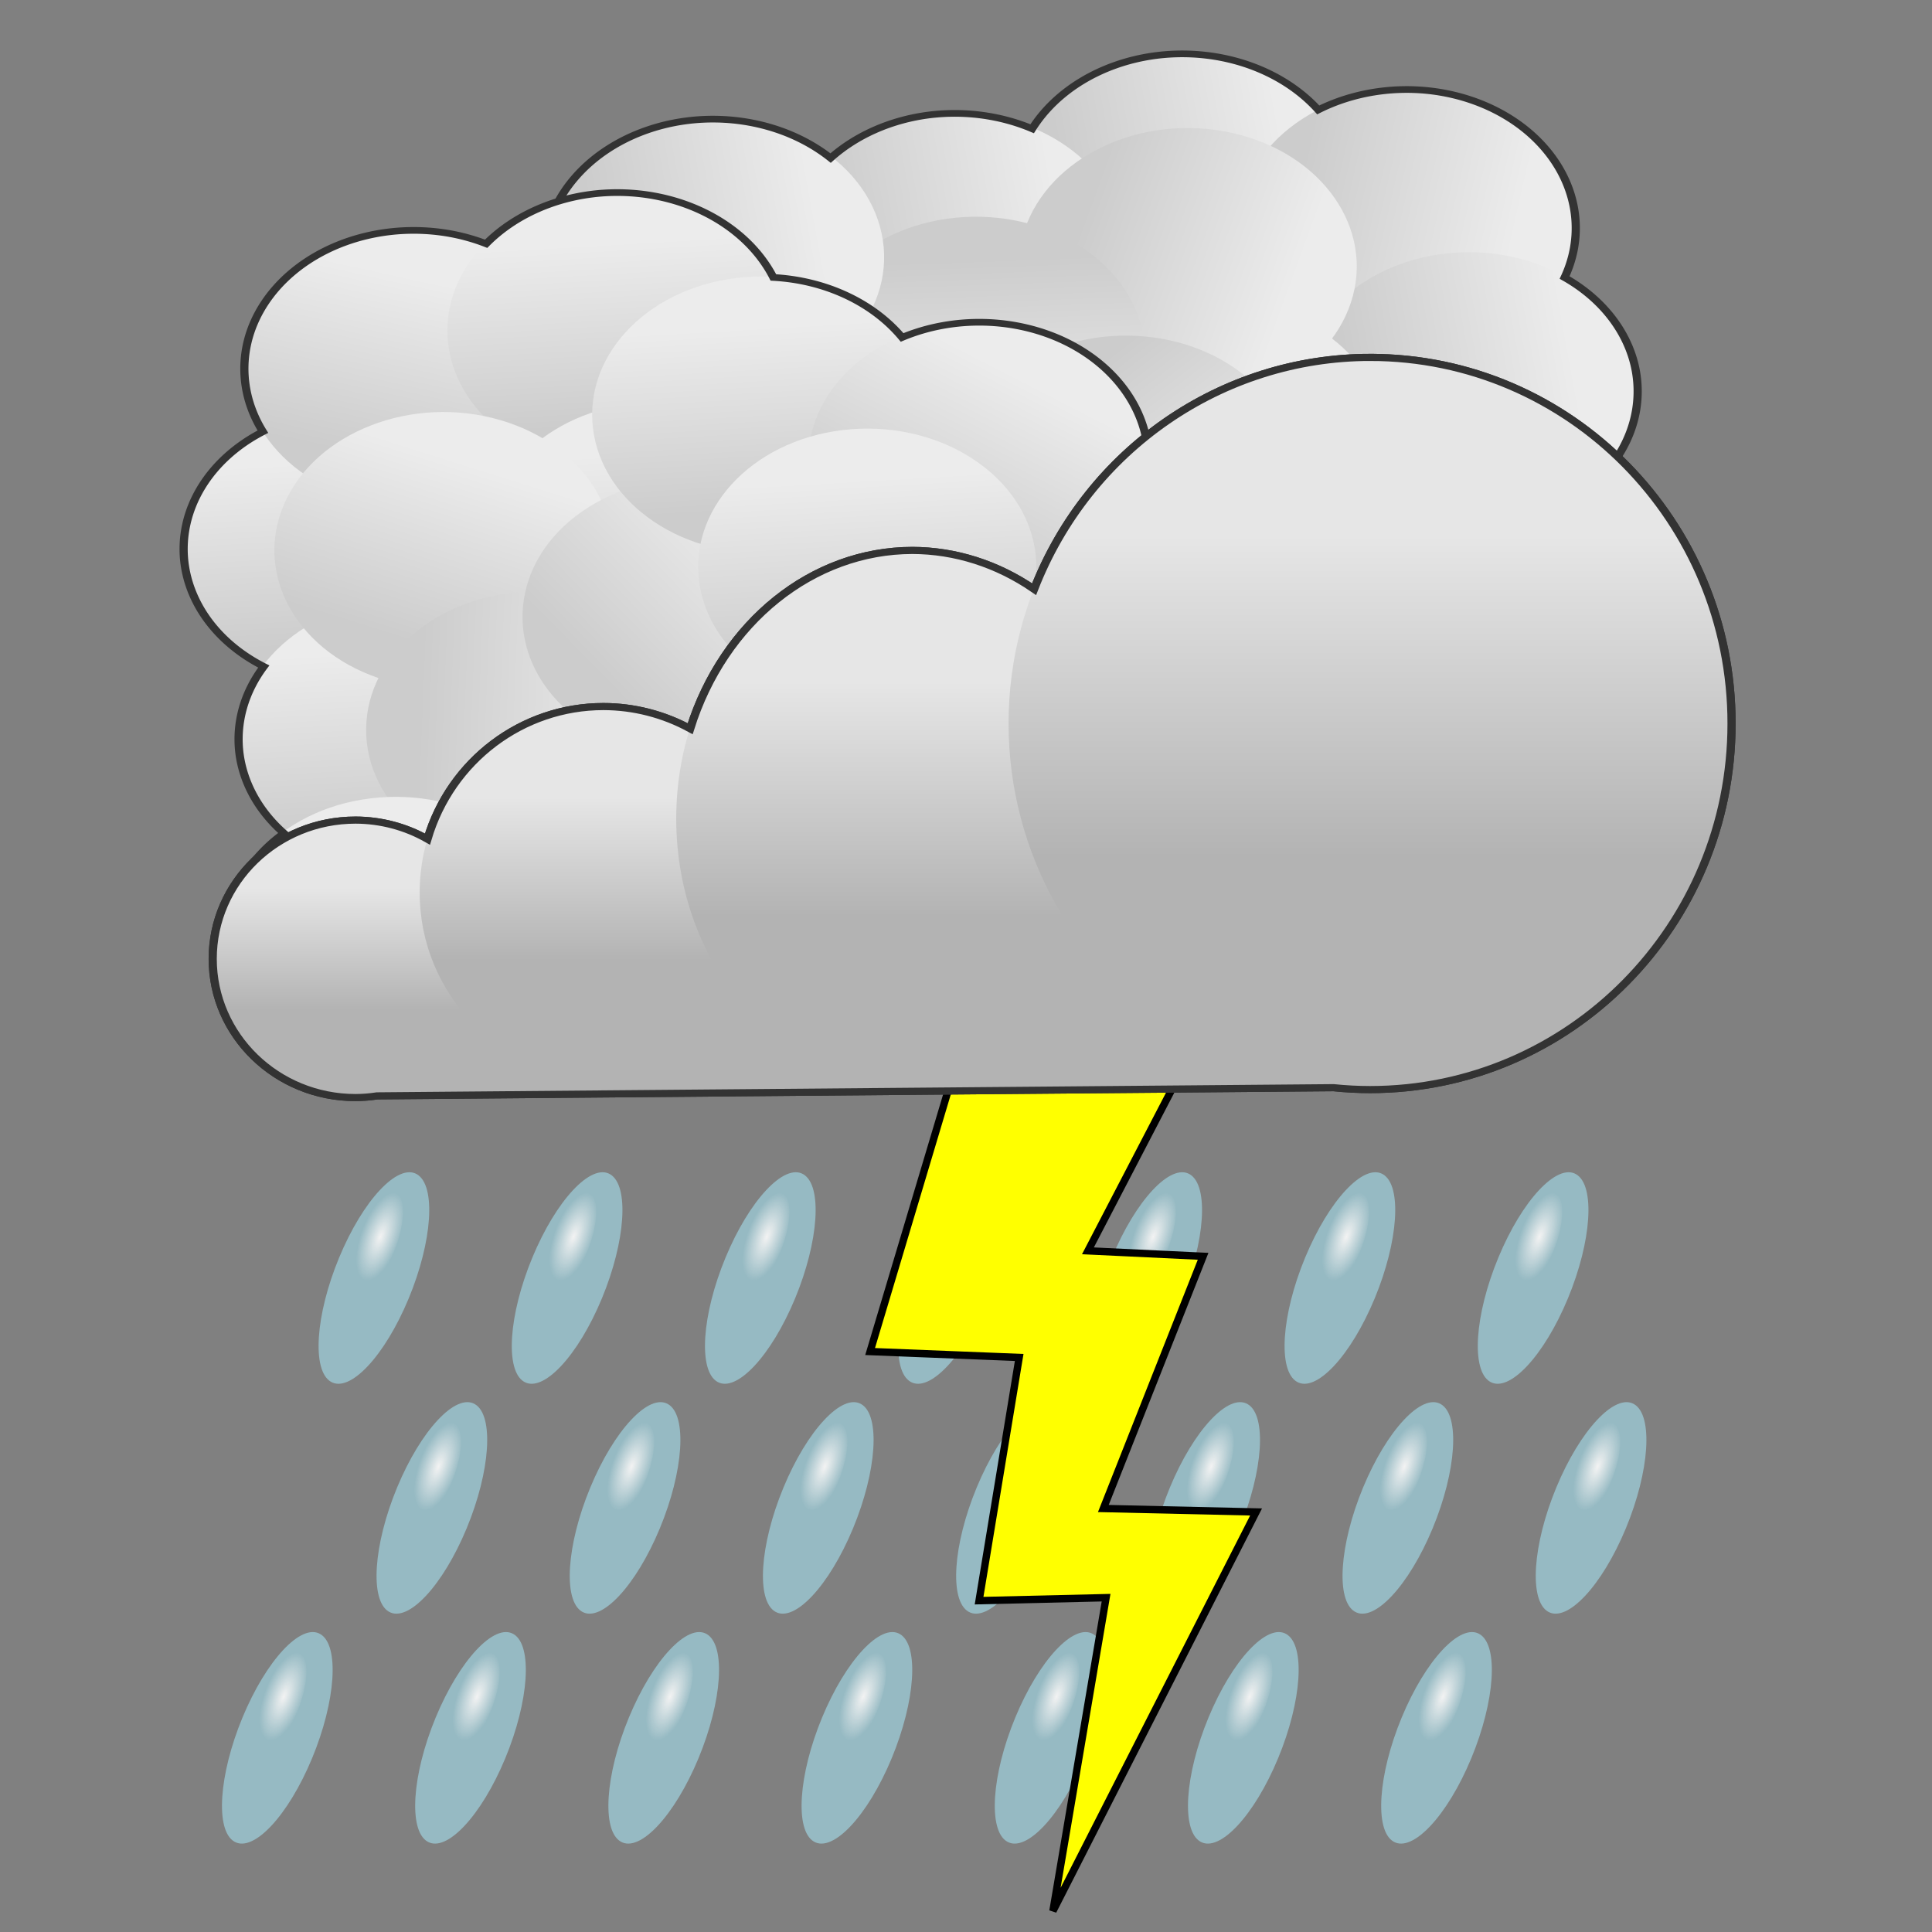 <?xml version="1.0" encoding="UTF-8" standalone="no"?>
<!-- Created with Inkscape (http://www.inkscape.org/) -->

<svg
   xmlns:dc="http://purl.org/dc/elements/1.1/"
   xmlns:cc="http://creativecommons.org/ns#"
   xmlns:rdf="http://www.w3.org/1999/02/22-rdf-syntax-ns#"
   xmlns:svg="http://www.w3.org/2000/svg"
   xmlns="http://www.w3.org/2000/svg"
   xmlns:xlink="http://www.w3.org/1999/xlink"
   xmlns:sodipodi="http://sodipodi.sourceforge.net/DTD/sodipodi-0.dtd"
   xmlns:inkscape="http://www.inkscape.org/namespaces/inkscape"
   width="400"
   height="400"
   viewBox="0 0 105.833 105.833"
   version="1.1"
   id="svg8"
   inkscape:version="0.92.4 (5da689c313, 2019-01-14)"
   sodipodi:docname="sky_cloudy_tstorm.svg">
  <rect x="0" y="0" width="105.833" height="105.833" fill="#808080" stroke="none"/>
  <defs
     id="defs2">
    <linearGradient
       inkscape:collect="always"
       id="linearGradient971">
      <stop
         style="stop-color:#ffffff;stop-opacity:1;"
         offset="0"
         id="stop967" />
      <stop
         style="stop-color:#ffffff;stop-opacity:0;"
         offset="1"
         id="stop969" />
    </linearGradient>
    <inkscape:perspective
       sodipodi:type="inkscape:persp3d"
       inkscape:vp_x="0 : 52.91667 : 1"
       inkscape:vp_y="0 : 1000 : 0"
       inkscape:vp_z="105.83333 : 52.91667 : 1"
       inkscape:persp3d-origin="52.916665 : 35.27778 : 1"
       id="perspective1353" />
    <linearGradient
       inkscape:collect="always"
       id="linearGradient889">
      <stop
         style="stop-color:#cccccc;stop-opacity:1;"
         offset="0"
         id="stop885" />
      <stop
         style="stop-color:#ececec;stop-opacity:1"
         offset="1"
         id="stop887" />
    </linearGradient>
    <linearGradient
       inkscape:collect="always"
       id="linearGradient1236">
      <stop
         style="stop-color:#b3b3b3;stop-opacity:1;"
         offset="0"
         id="stop1232" />
      <stop
         style="stop-color:#e6e6e6;stop-opacity:1"
         offset="1"
         id="stop1234" />
    </linearGradient>
    <inkscape:path-effect
       effect="spiro"
       id="path-effect871"
       is_visible="true" />
    <linearGradient
       inkscape:collect="always"
       xlink:href="#linearGradient1236"
       id="linearGradient1254"
       gradientUnits="userSpaceOnUse"
       x1="8.693"
       y1="90.525"
       x2="8.693"
       y2="82.399"
       gradientTransform="matrix(1.286,0,0,1.49,17.333,-48.173)" />
    <linearGradient
       inkscape:collect="always"
       xlink:href="#linearGradient1236"
       id="linearGradient1258"
       gradientUnits="userSpaceOnUse"
       gradientTransform="matrix(1.653,0,0,2.15,33.894,-111.141)"
       x1="8.693"
       y1="90.525"
       x2="8.693"
       y2="82.399" />
    <linearGradient
       inkscape:collect="always"
       xlink:href="#linearGradient1236"
       id="linearGradient1262"
       gradientUnits="userSpaceOnUse"
       gradientTransform="matrix(2.531,0,0,2.934,55.273,-186.53)"
       x1="8.693"
       y1="90.525"
       x2="8.693"
       y2="82.399" />
    <linearGradient
       inkscape:collect="always"
       xlink:href="#linearGradient1236"
       id="linearGradient1289"
       gradientUnits="userSpaceOnUse"
       x1="8.693"
       y1="90.525"
       x2="8.693"
       y2="82.399"
       gradientTransform="matrix(1,0,0,1.112,3.969,-10.283)" />
    <linearGradient
       inkscape:collect="always"
       xlink:href="#linearGradient889"
       id="linearGradient891"
       x1="-21.356"
       y1="71.438"
       x2="-20.978"
       y2="56.885"
       gradientUnits="userSpaceOnUse"
       gradientTransform="translate(54.379,-38.516)" />
    <linearGradient
       inkscape:collect="always"
       xlink:href="#linearGradient889"
       id="linearGradient895"
       gradientUnits="userSpaceOnUse"
       gradientTransform="translate(58.586,-13.796)"
       x1="-21.356"
       y1="71.438"
       x2="-20.978"
       y2="56.885" />
    <linearGradient
       inkscape:collect="always"
       xlink:href="#linearGradient889"
       id="linearGradient899"
       gradientUnits="userSpaceOnUse"
       gradientTransform="translate(41.01,0.189)"
       x1="-21.356"
       y1="71.438"
       x2="-20.978"
       y2="56.885" />
    <linearGradient
       inkscape:collect="always"
       xlink:href="#linearGradient889"
       id="linearGradient903"
       gradientUnits="userSpaceOnUse"
       gradientTransform="translate(57.641,-30.616)"
       x1="-21.356"
       y1="71.438"
       x2="-20.978"
       y2="56.885" />
    <linearGradient
       inkscape:collect="always"
       xlink:href="#linearGradient889"
       id="linearGradient907"
       gradientUnits="userSpaceOnUse"
       gradientTransform="translate(63.555,-29.254)"
       x1="-21.356"
       y1="71.438"
       x2="-20.978"
       y2="56.885" />
    <linearGradient
       inkscape:collect="always"
       xlink:href="#linearGradient889"
       id="linearGradient911"
       gradientUnits="userSpaceOnUse"
       gradientTransform="translate(89.577,-64.212)"
       x1="-21.356"
       y1="71.438"
       x2="-20.978"
       y2="56.885" />
    <linearGradient
       inkscape:collect="always"
       xlink:href="#linearGradient889"
       id="linearGradient915"
       gradientUnits="userSpaceOnUse"
       gradientTransform="translate(81.718,-98.961)"
       x1="-21.356"
       y1="71.438"
       x2="-20.978"
       y2="56.885" />
    <linearGradient
       inkscape:collect="always"
       xlink:href="#linearGradient889"
       id="linearGradient923"
       gradientUnits="userSpaceOnUse"
       gradientTransform="translate(38.743,15.686)"
       x1="-21.356"
       y1="71.438"
       x2="-20.978"
       y2="56.885" />
    <linearGradient
       inkscape:collect="always"
       xlink:href="#linearGradient889"
       id="linearGradient927"
       gradientUnits="userSpaceOnUse"
       gradientTransform="translate(38.932,-15.119)"
       x1="-21.356"
       y1="71.438"
       x2="-20.978"
       y2="56.885" />
    <linearGradient
       inkscape:collect="always"
       xlink:href="#linearGradient889"
       id="linearGradient936"
       gradientUnits="userSpaceOnUse"
       gradientTransform="translate(72.004,-10.394)"
       x1="-21.356"
       y1="71.438"
       x2="-20.978"
       y2="56.885" />
    <linearGradient
       inkscape:collect="always"
       xlink:href="#linearGradient889"
       id="linearGradient940"
       gradientUnits="userSpaceOnUse"
       gradientTransform="translate(66.335,-23.057)"
       x1="-21.356"
       y1="71.438"
       x2="-20.978"
       y2="56.885" />
    <linearGradient
       inkscape:collect="always"
       xlink:href="#linearGradient889"
       id="linearGradient944"
       gradientUnits="userSpaceOnUse"
       gradientTransform="translate(95.535,-61.911)"
       x1="-21.356"
       y1="71.438"
       x2="-20.978"
       y2="56.885" />
    <linearGradient
       inkscape:collect="always"
       xlink:href="#linearGradient889"
       id="linearGradient988"
       gradientUnits="userSpaceOnUse"
       gradientTransform="translate(54.379,-38.516)"
       x1="-21.356"
       y1="71.438"
       x2="-20.978"
       y2="56.885" />
    <linearGradient
       inkscape:collect="always"
       xlink:href="#linearGradient889"
       id="linearGradient1118"
       gradientUnits="userSpaceOnUse"
       gradientTransform="translate(38.932,-15.119)"
       x1="-21.356"
       y1="71.438"
       x2="-20.978"
       y2="56.885" />
    <linearGradient
       inkscape:collect="always"
       xlink:href="#linearGradient889"
       id="linearGradient1120"
       gradientUnits="userSpaceOnUse"
       gradientTransform="translate(54.379,-38.516)"
       x1="-21.356"
       y1="71.438"
       x2="-20.978"
       y2="56.885" />
    <linearGradient
       inkscape:collect="always"
       xlink:href="#linearGradient889"
       id="linearGradient1122"
       gradientUnits="userSpaceOnUse"
       gradientTransform="translate(57.641,-30.616)"
       x1="-21.356"
       y1="71.438"
       x2="-20.978"
       y2="56.885" />
    <linearGradient
       inkscape:collect="always"
       xlink:href="#linearGradient889"
       id="linearGradient1124"
       gradientUnits="userSpaceOnUse"
       gradientTransform="translate(58.586,-13.796)"
       x1="-21.356"
       y1="71.438"
       x2="-20.978"
       y2="56.885" />
    <linearGradient
       inkscape:collect="always"
       xlink:href="#linearGradient889"
       id="linearGradient1126"
       gradientUnits="userSpaceOnUse"
       gradientTransform="translate(41.01,0.189)"
       x1="-21.356"
       y1="71.438"
       x2="-20.978"
       y2="56.885" />
    <linearGradient
       inkscape:collect="always"
       xlink:href="#linearGradient889"
       id="linearGradient1128"
       gradientUnits="userSpaceOnUse"
       gradientTransform="translate(63.555,-29.254)"
       x1="-21.356"
       y1="71.438"
       x2="-20.978"
       y2="56.885" />
    <linearGradient
       inkscape:collect="always"
       xlink:href="#linearGradient889"
       id="linearGradient1130"
       gradientUnits="userSpaceOnUse"
       gradientTransform="translate(81.718,-98.961)"
       x1="-21.356"
       y1="71.438"
       x2="-20.978"
       y2="56.885" />
    <linearGradient
       inkscape:collect="always"
       xlink:href="#linearGradient889"
       id="linearGradient1132"
       gradientUnits="userSpaceOnUse"
       gradientTransform="translate(89.577,-64.212)"
       x1="-21.356"
       y1="71.438"
       x2="-20.978"
       y2="56.885" />
    <linearGradient
       inkscape:collect="always"
       xlink:href="#linearGradient889"
       id="linearGradient1134"
       gradientUnits="userSpaceOnUse"
       gradientTransform="translate(38.743,15.686)"
       x1="-21.356"
       y1="71.438"
       x2="-20.978"
       y2="56.885" />
    <linearGradient
       inkscape:collect="always"
       xlink:href="#linearGradient889"
       id="linearGradient1136"
       gradientUnits="userSpaceOnUse"
       gradientTransform="translate(66.335,-23.057)"
       x1="-21.356"
       y1="71.438"
       x2="-20.978"
       y2="56.885" />
    <linearGradient
       inkscape:collect="always"
       xlink:href="#linearGradient889"
       id="linearGradient1138"
       gradientUnits="userSpaceOnUse"
       gradientTransform="translate(95.535,-61.911)"
       x1="-21.356"
       y1="71.438"
       x2="-20.978"
       y2="56.885" />
    <linearGradient
       inkscape:collect="always"
       xlink:href="#linearGradient889"
       id="linearGradient1140"
       gradientUnits="userSpaceOnUse"
       gradientTransform="translate(72.004,-10.394)"
       x1="-21.356"
       y1="71.438"
       x2="-20.978"
       y2="56.885" />
    <linearGradient
       inkscape:collect="always"
       xlink:href="#linearGradient1236"
       id="linearGradient1337"
       gradientUnits="userSpaceOnUse"
       gradientTransform="matrix(1,0,0,1.112,3.969,-10.283)"
       x1="8.693"
       y1="90.525"
       x2="8.693"
       y2="82.399" />
    <linearGradient
       inkscape:collect="always"
       xlink:href="#linearGradient1236"
       id="linearGradient1339"
       gradientUnits="userSpaceOnUse"
       gradientTransform="matrix(1.286,0,0,1.49,17.333,-48.173)"
       x1="8.693"
       y1="90.525"
       x2="8.693"
       y2="82.399" />
    <linearGradient
       inkscape:collect="always"
       xlink:href="#linearGradient1236"
       id="linearGradient1341"
       gradientUnits="userSpaceOnUse"
       gradientTransform="matrix(1.653,0,0,2.15,33.894,-111.141)"
       x1="8.693"
       y1="90.525"
       x2="8.693"
       y2="82.399" />
    <linearGradient
       inkscape:collect="always"
       xlink:href="#linearGradient1236"
       id="linearGradient1343"
       gradientUnits="userSpaceOnUse"
       gradientTransform="matrix(2.531,0,0,2.934,55.273,-186.53)"
       x1="8.693"
       y1="90.525"
       x2="8.693"
       y2="82.399" />
    <radialGradient
       inkscape:collect="always"
       xlink:href="#linearGradient971"
       id="radialGradient973"
       cx="60.471"
       cy="75.313"
       fx="60.471"
       fy="75.313"
       r="1.787"
       gradientTransform="matrix(0.833,-0.005,0.015,1.761,8.506,-58.896)"
       gradientUnits="userSpaceOnUse" />
    <radialGradient
       inkscape:collect="always"
       xlink:href="#linearGradient971"
       id="radialGradient1829"
       gradientUnits="userSpaceOnUse"
       gradientTransform="matrix(0.833,-0.005,0.015,1.761,8.506,-58.896)"
       cx="60.471"
       cy="75.313"
       fx="60.471"
       fy="75.313"
       r="1.787" />
    <radialGradient
       inkscape:collect="always"
       xlink:href="#linearGradient971"
       id="radialGradient1839"
       gradientUnits="userSpaceOnUse"
       gradientTransform="matrix(0.833,-0.005,0.015,1.761,8.506,-58.896)"
       cx="60.471"
       cy="75.313"
       fx="60.471"
       fy="75.313"
       r="1.787" />
    <radialGradient
       inkscape:collect="always"
       xlink:href="#linearGradient971"
       id="radialGradient1849"
       gradientUnits="userSpaceOnUse"
       gradientTransform="matrix(0.833,-0.005,0.015,1.761,8.506,-58.896)"
       cx="60.471"
       cy="75.313"
       fx="60.471"
       fy="75.313"
       r="1.787" />
    <radialGradient
       inkscape:collect="always"
       xlink:href="#linearGradient971"
       id="radialGradient1859"
       gradientUnits="userSpaceOnUse"
       gradientTransform="matrix(0.833,-0.005,0.015,1.761,8.506,-58.896)"
       cx="60.471"
       cy="75.313"
       fx="60.471"
       fy="75.313"
       r="1.787" />
    <radialGradient
       inkscape:collect="always"
       xlink:href="#linearGradient971"
       id="radialGradient1869"
       gradientUnits="userSpaceOnUse"
       gradientTransform="matrix(0.833,-0.005,0.015,1.761,8.506,-58.896)"
       cx="60.471"
       cy="75.313"
       fx="60.471"
       fy="75.313"
       r="1.787" />
    <radialGradient
       inkscape:collect="always"
       xlink:href="#linearGradient971"
       id="radialGradient1879"
       gradientUnits="userSpaceOnUse"
       gradientTransform="matrix(0.833,-0.005,0.015,1.761,8.506,-58.896)"
       cx="60.471"
       cy="75.313"
       fx="60.471"
       fy="75.313"
       r="1.787" />
    <radialGradient
       inkscape:collect="always"
       xlink:href="#linearGradient971"
       id="radialGradient1937"
       gradientUnits="userSpaceOnUse"
       gradientTransform="matrix(0.833,-0.005,0.015,1.761,8.506,-58.896)"
       cx="60.471"
       cy="75.313"
       fx="60.471"
       fy="75.313"
       r="1.787" />
    <radialGradient
       inkscape:collect="always"
       xlink:href="#linearGradient971"
       id="radialGradient1939"
       gradientUnits="userSpaceOnUse"
       gradientTransform="matrix(0.833,-0.005,0.015,1.761,8.506,-58.896)"
       cx="60.471"
       cy="75.313"
       fx="60.471"
       fy="75.313"
       r="1.787" />
    <radialGradient
       inkscape:collect="always"
       xlink:href="#linearGradient971"
       id="radialGradient1941"
       gradientUnits="userSpaceOnUse"
       gradientTransform="matrix(0.833,-0.005,0.015,1.761,8.506,-58.896)"
       cx="60.471"
       cy="75.313"
       fx="60.471"
       fy="75.313"
       r="1.787" />
    <radialGradient
       inkscape:collect="always"
       xlink:href="#linearGradient971"
       id="radialGradient1943"
       gradientUnits="userSpaceOnUse"
       gradientTransform="matrix(0.833,-0.005,0.015,1.761,8.506,-58.896)"
       cx="60.471"
       cy="75.313"
       fx="60.471"
       fy="75.313"
       r="1.787" />
    <radialGradient
       inkscape:collect="always"
       xlink:href="#linearGradient971"
       id="radialGradient1945"
       gradientUnits="userSpaceOnUse"
       gradientTransform="matrix(0.833,-0.005,0.015,1.761,8.506,-58.896)"
       cx="60.471"
       cy="75.313"
       fx="60.471"
       fy="75.313"
       r="1.787" />
    <radialGradient
       inkscape:collect="always"
       xlink:href="#linearGradient971"
       id="radialGradient1947"
       gradientUnits="userSpaceOnUse"
       gradientTransform="matrix(0.833,-0.005,0.015,1.761,8.506,-58.896)"
       cx="60.471"
       cy="75.313"
       fx="60.471"
       fy="75.313"
       r="1.787" />
    <radialGradient
       inkscape:collect="always"
       xlink:href="#linearGradient971"
       id="radialGradient1949"
       gradientUnits="userSpaceOnUse"
       gradientTransform="matrix(0.833,-0.005,0.015,1.761,8.506,-58.896)"
       cx="60.471"
       cy="75.313"
       fx="60.471"
       fy="75.313"
       r="1.787" />
    <radialGradient
       inkscape:collect="always"
       xlink:href="#linearGradient971"
       id="radialGradient2161"
       gradientUnits="userSpaceOnUse"
       gradientTransform="matrix(0.833,-0.005,0.015,1.761,8.506,-58.896)"
       cx="60.471"
       cy="75.313"
       fx="60.471"
       fy="75.313"
       r="1.787" />
    <radialGradient
       inkscape:collect="always"
       xlink:href="#linearGradient971"
       id="radialGradient2163"
       gradientUnits="userSpaceOnUse"
       gradientTransform="matrix(0.833,-0.005,0.015,1.761,8.506,-58.896)"
       cx="60.471"
       cy="75.313"
       fx="60.471"
       fy="75.313"
       r="1.787" />
    <radialGradient
       inkscape:collect="always"
       xlink:href="#linearGradient971"
       id="radialGradient2165"
       gradientUnits="userSpaceOnUse"
       gradientTransform="matrix(0.833,-0.005,0.015,1.761,8.506,-58.896)"
       cx="60.471"
       cy="75.313"
       fx="60.471"
       fy="75.313"
       r="1.787" />
    <radialGradient
       inkscape:collect="always"
       xlink:href="#linearGradient971"
       id="radialGradient2167"
       gradientUnits="userSpaceOnUse"
       gradientTransform="matrix(0.833,-0.005,0.015,1.761,8.506,-58.896)"
       cx="60.471"
       cy="75.313"
       fx="60.471"
       fy="75.313"
       r="1.787" />
    <radialGradient
       inkscape:collect="always"
       xlink:href="#linearGradient971"
       id="radialGradient2169"
       gradientUnits="userSpaceOnUse"
       gradientTransform="matrix(0.833,-0.005,0.015,1.761,8.506,-58.896)"
       cx="60.471"
       cy="75.313"
       fx="60.471"
       fy="75.313"
       r="1.787" />
    <radialGradient
       inkscape:collect="always"
       xlink:href="#linearGradient971"
       id="radialGradient2171"
       gradientUnits="userSpaceOnUse"
       gradientTransform="matrix(0.833,-0.005,0.015,1.761,8.506,-58.896)"
       cx="60.471"
       cy="75.313"
       fx="60.471"
       fy="75.313"
       r="1.787" />
    <radialGradient
       inkscape:collect="always"
       xlink:href="#linearGradient971"
       id="radialGradient2173"
       gradientUnits="userSpaceOnUse"
       gradientTransform="matrix(0.833,-0.005,0.015,1.761,8.506,-58.896)"
       cx="60.471"
       cy="75.313"
       fx="60.471"
       fy="75.313"
       r="1.787" />
    <radialGradient
       inkscape:collect="always"
       xlink:href="#linearGradient1806"
       id="radialGradient1808"
       cx="52.917"
       cy="244.083"
       fx="52.917"
       fy="244.083"
       r="34.585"
       gradientUnits="userSpaceOnUse"
       gradientTransform="matrix(3.0904541e-8,-1.005,1,4.6298087e-7,-191.431,61.98)" />
    <linearGradient
       inkscape:collect="always"
       id="linearGradient1806">
      <stop
         style="stop-color:#ffff00;stop-opacity:1"
         offset="0"
         id="stop1802" />
      <stop
         id="stop1810"
         offset="0.618"
         style="stop-color:#fff017;stop-opacity:1;" />
      <stop
         style="stop-color:#ffd300;stop-opacity:1"
         offset="1"
         id="stop1804" />
    </linearGradient>
  </defs>
  <sodipodi:namedview
     id="base"
     pagecolor="#ffffff"
     bordercolor="#666666"
     borderopacity="1.0"
     inkscape:pageopacity="0.0"
     inkscape:pageshadow="2"
     inkscape:zoom="1.4"
     inkscape:cx="74.852551"
     inkscape:cy="283.04208"
     inkscape:document-units="px"
     inkscape:current-layer="layer1"
     showgrid="false"
     units="px"
     showguides="true"
     inkscape:guide-bbox="true"
     guidetolerance="5"
     inkscape:window-width="1366"
     inkscape:window-height="715"
     inkscape:window-x="-8"
     inkscape:window-y="-8"
     inkscape:window-maximized="1"
     objecttolerance="20"
     inkscape:snap-global="false">
    <sodipodi:guide
       position="52.917,52.917"
       orientation="1,0"
       id="guide3723"
       inkscape:locked="false"
       inkscape:label=""
       inkscape:color="rgb(0,0,255)" />
    <sodipodi:guide
       position="52.917,52.917"
       orientation="0,1"
       id="guide3725"
       inkscape:locked="false"
       inkscape:label=""
       inkscape:color="rgb(0,0,255)" />
  </sodipodi:namedview>
  <g
     inkscape:groupmode="layer"
     id="layer5"
     inkscape:label="rain"
     sodipodi:insensitive="true">
    <g
       id="g2259"
       style="opacity:0.9"
       transform="matrix(1,0,0,1.19,0,-14.115)">
      <g
         transform="matrix(0.624,0.308,-0.308,0.624,6.008,4.487)"
         id="g978">
        <ellipse
           style="fill:#aaeeff;fill-opacity:0.583;stroke:none;stroke-width:0.066;stroke-miterlimit:4;stroke-dasharray:none;stroke-opacity:0.935"
           id="path915"
           cx="60.762"
           cy="76.106"
           rx="3.053"
           ry="7.654" />
        <ellipse
           style="fill:#ffffff;fill-opacity:0;stroke:none;stroke-width:0.265;stroke-miterlimit:4;stroke-dasharray:none;stroke-opacity:0.935"
           id="path959"
           cx="59.918"
           cy="73.995"
           rx="0.819"
           ry="2.272" />
        <ellipse
           style="fill:url(#radialGradient973);fill-opacity:1;stroke:none;stroke-width:0.614;stroke-miterlimit:4;stroke-dasharray:none;stroke-opacity:0.935"
           id="path965"
           cx="59.902"
           cy="73.845"
           rx="1.503"
           ry="3.525" />
      </g>
      <g
         id="g1825"
         transform="matrix(0.624,0.308,-0.308,0.624,16.591,4.487)">
        <ellipse
           ry="7.654"
           rx="3.053"
           cy="76.106"
           cx="60.762"
           id="ellipse1819"
           style="fill:#aaeeff;fill-opacity:0.583;stroke:none;stroke-width:0.066;stroke-miterlimit:4;stroke-dasharray:none;stroke-opacity:0.935" />
        <ellipse
           ry="2.272"
           rx="0.819"
           cy="73.995"
           cx="59.918"
           id="ellipse1821"
           style="fill:#ffffff;fill-opacity:0;stroke:none;stroke-width:0.265;stroke-miterlimit:4;stroke-dasharray:none;stroke-opacity:0.935" />
        <ellipse
           ry="3.525"
           rx="1.503"
           cy="73.845"
           cx="59.902"
           id="ellipse1823"
           style="fill:url(#radialGradient1829);fill-opacity:1;stroke:none;stroke-width:0.614;stroke-miterlimit:4;stroke-dasharray:none;stroke-opacity:0.935" />
      </g>
      <g
         transform="matrix(0.624,0.308,-0.308,0.624,27.174,4.487)"
         id="g1837">
        <ellipse
           style="fill:#aaeeff;fill-opacity:0.583;stroke:none;stroke-width:0.066;stroke-miterlimit:4;stroke-dasharray:none;stroke-opacity:0.935"
           id="ellipse1831"
           cx="60.762"
           cy="76.106"
           rx="3.053"
           ry="7.654" />
        <ellipse
           style="fill:#ffffff;fill-opacity:0;stroke:none;stroke-width:0.265;stroke-miterlimit:4;stroke-dasharray:none;stroke-opacity:0.935"
           id="ellipse1833"
           cx="59.918"
           cy="73.995"
           rx="0.819"
           ry="2.272" />
        <ellipse
           style="fill:url(#radialGradient1839);fill-opacity:1;stroke:none;stroke-width:0.614;stroke-miterlimit:4;stroke-dasharray:none;stroke-opacity:0.935"
           id="ellipse1835"
           cx="59.902"
           cy="73.845"
           rx="1.503"
           ry="3.525" />
      </g>
      <g
         id="g1847"
         transform="matrix(0.624,0.308,-0.308,0.624,37.758,4.487)">
        <ellipse
           ry="7.654"
           rx="3.053"
           cy="76.106"
           cx="60.762"
           id="ellipse1841"
           style="fill:#aaeeff;fill-opacity:0.583;stroke:none;stroke-width:0.066;stroke-miterlimit:4;stroke-dasharray:none;stroke-opacity:0.935" />
        <ellipse
           ry="2.272"
           rx="0.819"
           cy="73.995"
           cx="59.918"
           id="ellipse1843"
           style="fill:#ffffff;fill-opacity:0;stroke:none;stroke-width:0.265;stroke-miterlimit:4;stroke-dasharray:none;stroke-opacity:0.935" />
        <ellipse
           ry="3.525"
           rx="1.503"
           cy="73.845"
           cx="59.902"
           id="ellipse1845"
           style="fill:url(#radialGradient1849);fill-opacity:1;stroke:none;stroke-width:0.614;stroke-miterlimit:4;stroke-dasharray:none;stroke-opacity:0.935" />
      </g>
      <g
         transform="matrix(0.624,0.308,-0.308,0.624,48.341,4.487)"
         id="g1857">
        <ellipse
           style="fill:#aaeeff;fill-opacity:0.583;stroke:none;stroke-width:0.066;stroke-miterlimit:4;stroke-dasharray:none;stroke-opacity:0.935"
           id="ellipse1851"
           cx="60.762"
           cy="76.106"
           rx="3.053"
           ry="7.654" />
        <ellipse
           style="fill:#ffffff;fill-opacity:0;stroke:none;stroke-width:0.265;stroke-miterlimit:4;stroke-dasharray:none;stroke-opacity:0.935"
           id="ellipse1853"
           cx="59.918"
           cy="73.995"
           rx="0.819"
           ry="2.272" />
        <ellipse
           style="fill:url(#radialGradient1859);fill-opacity:1;stroke:none;stroke-width:0.614;stroke-miterlimit:4;stroke-dasharray:none;stroke-opacity:0.935"
           id="ellipse1855"
           cx="59.902"
           cy="73.845"
           rx="1.503"
           ry="3.525" />
      </g>
      <g
         id="g1867"
         transform="matrix(0.624,0.308,-0.308,0.624,58.924,4.487)">
        <ellipse
           ry="7.654"
           rx="3.053"
           cy="76.106"
           cx="60.762"
           id="ellipse1861"
           style="fill:#aaeeff;fill-opacity:0.583;stroke:none;stroke-width:0.066;stroke-miterlimit:4;stroke-dasharray:none;stroke-opacity:0.935" />
        <ellipse
           ry="2.272"
           rx="0.819"
           cy="73.995"
           cx="59.918"
           id="ellipse1863"
           style="fill:#ffffff;fill-opacity:0;stroke:none;stroke-width:0.265;stroke-miterlimit:4;stroke-dasharray:none;stroke-opacity:0.935" />
        <ellipse
           ry="3.525"
           rx="1.503"
           cy="73.845"
           cx="59.902"
           id="ellipse1865"
           style="fill:url(#radialGradient1869);fill-opacity:1;stroke:none;stroke-width:0.614;stroke-miterlimit:4;stroke-dasharray:none;stroke-opacity:0.935" />
      </g>
      <g
         transform="matrix(0.624,0.308,-0.308,0.624,69.508,4.487)"
         id="g1877">
        <ellipse
           style="fill:#aaeeff;fill-opacity:0.583;stroke:none;stroke-width:0.066;stroke-miterlimit:4;stroke-dasharray:none;stroke-opacity:0.935"
           id="ellipse1871"
           cx="60.762"
           cy="76.106"
           rx="3.053"
           ry="7.654" />
        <ellipse
           style="fill:#ffffff;fill-opacity:0;stroke:none;stroke-width:0.265;stroke-miterlimit:4;stroke-dasharray:none;stroke-opacity:0.935"
           id="ellipse1873"
           cx="59.918"
           cy="73.995"
           rx="0.819"
           ry="2.272" />
        <ellipse
           style="fill:url(#radialGradient1879);fill-opacity:1;stroke:none;stroke-width:0.614;stroke-miterlimit:4;stroke-dasharray:none;stroke-opacity:0.935"
           id="ellipse1875"
           cx="59.902"
           cy="73.845"
           rx="1.503"
           ry="3.525" />
      </g>
      <g
         id="g1887"
         transform="matrix(0.624,0.308,-0.308,0.624,9.183,15.07)">
        <ellipse
           ry="7.654"
           rx="3.053"
           cy="76.106"
           cx="60.762"
           id="ellipse1881"
           style="fill:#aaeeff;fill-opacity:0.583;stroke:none;stroke-width:0.066;stroke-miterlimit:4;stroke-dasharray:none;stroke-opacity:0.935" />
        <ellipse
           ry="2.272"
           rx="0.819"
           cy="73.995"
           cx="59.918"
           id="ellipse1883"
           style="fill:#ffffff;fill-opacity:0;stroke:none;stroke-width:0.265;stroke-miterlimit:4;stroke-dasharray:none;stroke-opacity:0.935" />
        <ellipse
           ry="3.525"
           rx="1.503"
           cy="73.845"
           cx="59.902"
           id="ellipse1885"
           style="fill:url(#radialGradient1937);fill-opacity:1;stroke:none;stroke-width:0.614;stroke-miterlimit:4;stroke-dasharray:none;stroke-opacity:0.935" />
      </g>
      <g
         transform="matrix(0.624,0.308,-0.308,0.624,19.766,15.07)"
         id="g1895">
        <ellipse
           style="fill:#aaeeff;fill-opacity:0.583;stroke:none;stroke-width:0.066;stroke-miterlimit:4;stroke-dasharray:none;stroke-opacity:0.935"
           id="ellipse1889"
           cx="60.762"
           cy="76.106"
           rx="3.053"
           ry="7.654" />
        <ellipse
           style="fill:#ffffff;fill-opacity:0;stroke:none;stroke-width:0.265;stroke-miterlimit:4;stroke-dasharray:none;stroke-opacity:0.935"
           id="ellipse1891"
           cx="59.918"
           cy="73.995"
           rx="0.819"
           ry="2.272" />
        <ellipse
           style="fill:url(#radialGradient1939);fill-opacity:1;stroke:none;stroke-width:0.614;stroke-miterlimit:4;stroke-dasharray:none;stroke-opacity:0.935"
           id="ellipse1893"
           cx="59.902"
           cy="73.845"
           rx="1.503"
           ry="3.525" />
      </g>
      <g
         id="g1903"
         transform="matrix(0.624,0.308,-0.308,0.624,30.349,15.07)">
        <ellipse
           ry="7.654"
           rx="3.053"
           cy="76.106"
           cx="60.762"
           id="ellipse1897"
           style="fill:#aaeeff;fill-opacity:0.583;stroke:none;stroke-width:0.066;stroke-miterlimit:4;stroke-dasharray:none;stroke-opacity:0.935" />
        <ellipse
           ry="2.272"
           rx="0.819"
           cy="73.995"
           cx="59.918"
           id="ellipse1899"
           style="fill:#ffffff;fill-opacity:0;stroke:none;stroke-width:0.265;stroke-miterlimit:4;stroke-dasharray:none;stroke-opacity:0.935" />
        <ellipse
           ry="3.525"
           rx="1.503"
           cy="73.845"
           cx="59.902"
           id="ellipse1901"
           style="fill:url(#radialGradient1941);fill-opacity:1;stroke:none;stroke-width:0.614;stroke-miterlimit:4;stroke-dasharray:none;stroke-opacity:0.935" />
      </g>
      <g
         transform="matrix(0.624,0.308,-0.308,0.624,40.933,15.07)"
         id="g1911">
        <ellipse
           style="fill:#aaeeff;fill-opacity:0.583;stroke:none;stroke-width:0.066;stroke-miterlimit:4;stroke-dasharray:none;stroke-opacity:0.935"
           id="ellipse1905"
           cx="60.762"
           cy="76.106"
           rx="3.053"
           ry="7.654" />
        <ellipse
           style="fill:#ffffff;fill-opacity:0;stroke:none;stroke-width:0.265;stroke-miterlimit:4;stroke-dasharray:none;stroke-opacity:0.935"
           id="ellipse1907"
           cx="59.918"
           cy="73.995"
           rx="0.819"
           ry="2.272" />
        <ellipse
           style="fill:url(#radialGradient1943);fill-opacity:1;stroke:none;stroke-width:0.614;stroke-miterlimit:4;stroke-dasharray:none;stroke-opacity:0.935"
           id="ellipse1909"
           cx="59.902"
           cy="73.845"
           rx="1.503"
           ry="3.525" />
      </g>
      <g
         id="g1919"
         transform="matrix(0.624,0.308,-0.308,0.624,51.516,15.07)">
        <ellipse
           ry="7.654"
           rx="3.053"
           cy="76.106"
           cx="60.762"
           id="ellipse1913"
           style="fill:#aaeeff;fill-opacity:0.583;stroke:none;stroke-width:0.066;stroke-miterlimit:4;stroke-dasharray:none;stroke-opacity:0.935" />
        <ellipse
           ry="2.272"
           rx="0.819"
           cy="73.995"
           cx="59.918"
           id="ellipse1915"
           style="fill:#ffffff;fill-opacity:0;stroke:none;stroke-width:0.265;stroke-miterlimit:4;stroke-dasharray:none;stroke-opacity:0.935" />
        <ellipse
           ry="3.525"
           rx="1.503"
           cy="73.845"
           cx="59.902"
           id="ellipse1917"
           style="fill:url(#radialGradient1945);fill-opacity:1;stroke:none;stroke-width:0.614;stroke-miterlimit:4;stroke-dasharray:none;stroke-opacity:0.935" />
      </g>
      <g
         transform="matrix(0.624,0.308,-0.308,0.624,62.099,15.07)"
         id="g1927">
        <ellipse
           style="fill:#aaeeff;fill-opacity:0.583;stroke:none;stroke-width:0.066;stroke-miterlimit:4;stroke-dasharray:none;stroke-opacity:0.935"
           id="ellipse1921"
           cx="60.762"
           cy="76.106"
           rx="3.053"
           ry="7.654" />
        <ellipse
           style="fill:#ffffff;fill-opacity:0;stroke:none;stroke-width:0.265;stroke-miterlimit:4;stroke-dasharray:none;stroke-opacity:0.935"
           id="ellipse1923"
           cx="59.918"
           cy="73.995"
           rx="0.819"
           ry="2.272" />
        <ellipse
           style="fill:url(#radialGradient1947);fill-opacity:1;stroke:none;stroke-width:0.614;stroke-miterlimit:4;stroke-dasharray:none;stroke-opacity:0.935"
           id="ellipse1925"
           cx="59.902"
           cy="73.845"
           rx="1.503"
           ry="3.525" />
      </g>
      <g
         id="g1935"
         transform="matrix(0.624,0.308,-0.308,0.624,72.683,15.07)">
        <ellipse
           ry="7.654"
           rx="3.053"
           cy="76.106"
           cx="60.762"
           id="ellipse1929"
           style="fill:#aaeeff;fill-opacity:0.583;stroke:none;stroke-width:0.066;stroke-miterlimit:4;stroke-dasharray:none;stroke-opacity:0.935" />
        <ellipse
           ry="2.272"
           rx="0.819"
           cy="73.995"
           cx="59.918"
           id="ellipse1931"
           style="fill:#ffffff;fill-opacity:0;stroke:none;stroke-width:0.265;stroke-miterlimit:4;stroke-dasharray:none;stroke-opacity:0.935" />
        <ellipse
           ry="3.525"
           rx="1.503"
           cy="73.845"
           cx="59.902"
           id="ellipse1933"
           style="fill:url(#radialGradient1949);fill-opacity:1;stroke:none;stroke-width:0.614;stroke-miterlimit:4;stroke-dasharray:none;stroke-opacity:0.935" />
      </g>
      <g
         id="g2111"
         transform="matrix(0.624,0.308,-0.308,0.624,0.716,25.654)">
        <ellipse
           ry="7.654"
           rx="3.053"
           cy="76.106"
           cx="60.762"
           id="ellipse2105"
           style="fill:#aaeeff;fill-opacity:0.583;stroke:none;stroke-width:0.066;stroke-miterlimit:4;stroke-dasharray:none;stroke-opacity:0.935" />
        <ellipse
           ry="2.272"
           rx="0.819"
           cy="73.995"
           cx="59.918"
           id="ellipse2107"
           style="fill:#ffffff;fill-opacity:0;stroke:none;stroke-width:0.265;stroke-miterlimit:4;stroke-dasharray:none;stroke-opacity:0.935" />
        <ellipse
           ry="3.525"
           rx="1.503"
           cy="73.845"
           cx="59.902"
           id="ellipse2109"
           style="fill:url(#radialGradient2161);fill-opacity:1;stroke:none;stroke-width:0.614;stroke-miterlimit:4;stroke-dasharray:none;stroke-opacity:0.935" />
      </g>
      <g
         transform="matrix(0.624,0.308,-0.308,0.624,11.299,25.654)"
         id="g2119">
        <ellipse
           style="fill:#aaeeff;fill-opacity:0.583;stroke:none;stroke-width:0.066;stroke-miterlimit:4;stroke-dasharray:none;stroke-opacity:0.935"
           id="ellipse2113"
           cx="60.762"
           cy="76.106"
           rx="3.053"
           ry="7.654" />
        <ellipse
           style="fill:#ffffff;fill-opacity:0;stroke:none;stroke-width:0.265;stroke-miterlimit:4;stroke-dasharray:none;stroke-opacity:0.935"
           id="ellipse2115"
           cx="59.918"
           cy="73.995"
           rx="0.819"
           ry="2.272" />
        <ellipse
           style="fill:url(#radialGradient2163);fill-opacity:1;stroke:none;stroke-width:0.614;stroke-miterlimit:4;stroke-dasharray:none;stroke-opacity:0.935"
           id="ellipse2117"
           cx="59.902"
           cy="73.845"
           rx="1.503"
           ry="3.525" />
      </g>
      <g
         id="g2127"
         transform="matrix(0.624,0.308,-0.308,0.624,21.883,25.654)">
        <ellipse
           ry="7.654"
           rx="3.053"
           cy="76.106"
           cx="60.762"
           id="ellipse2121"
           style="fill:#aaeeff;fill-opacity:0.583;stroke:none;stroke-width:0.066;stroke-miterlimit:4;stroke-dasharray:none;stroke-opacity:0.935" />
        <ellipse
           ry="2.272"
           rx="0.819"
           cy="73.995"
           cx="59.918"
           id="ellipse2123"
           style="fill:#ffffff;fill-opacity:0;stroke:none;stroke-width:0.265;stroke-miterlimit:4;stroke-dasharray:none;stroke-opacity:0.935" />
        <ellipse
           ry="3.525"
           rx="1.503"
           cy="73.845"
           cx="59.902"
           id="ellipse2125"
           style="fill:url(#radialGradient2165);fill-opacity:1;stroke:none;stroke-width:0.614;stroke-miterlimit:4;stroke-dasharray:none;stroke-opacity:0.935" />
      </g>
      <g
         transform="matrix(0.624,0.308,-0.308,0.624,32.466,25.654)"
         id="g2135">
        <ellipse
           style="fill:#aaeeff;fill-opacity:0.583;stroke:none;stroke-width:0.066;stroke-miterlimit:4;stroke-dasharray:none;stroke-opacity:0.935"
           id="ellipse2129"
           cx="60.762"
           cy="76.106"
           rx="3.053"
           ry="7.654" />
        <ellipse
           style="fill:#ffffff;fill-opacity:0;stroke:none;stroke-width:0.265;stroke-miterlimit:4;stroke-dasharray:none;stroke-opacity:0.935"
           id="ellipse2131"
           cx="59.918"
           cy="73.995"
           rx="0.819"
           ry="2.272" />
        <ellipse
           style="fill:url(#radialGradient2167);fill-opacity:1;stroke:none;stroke-width:0.614;stroke-miterlimit:4;stroke-dasharray:none;stroke-opacity:0.935"
           id="ellipse2133"
           cx="59.902"
           cy="73.845"
           rx="1.503"
           ry="3.525" />
      </g>
      <g
         id="g2143"
         transform="matrix(0.624,0.308,-0.308,0.624,43.049,25.654)">
        <ellipse
           ry="7.654"
           rx="3.053"
           cy="76.106"
           cx="60.762"
           id="ellipse2137"
           style="fill:#aaeeff;fill-opacity:0.583;stroke:none;stroke-width:0.066;stroke-miterlimit:4;stroke-dasharray:none;stroke-opacity:0.935" />
        <ellipse
           ry="2.272"
           rx="0.819"
           cy="73.995"
           cx="59.918"
           id="ellipse2139"
           style="fill:#ffffff;fill-opacity:0;stroke:none;stroke-width:0.265;stroke-miterlimit:4;stroke-dasharray:none;stroke-opacity:0.935" />
        <ellipse
           ry="3.525"
           rx="1.503"
           cy="73.845"
           cx="59.902"
           id="ellipse2141"
           style="fill:url(#radialGradient2169);fill-opacity:1;stroke:none;stroke-width:0.614;stroke-miterlimit:4;stroke-dasharray:none;stroke-opacity:0.935" />
      </g>
      <g
         transform="matrix(0.624,0.308,-0.308,0.624,53.633,25.654)"
         id="g2151">
        <ellipse
           style="fill:#aaeeff;fill-opacity:0.583;stroke:none;stroke-width:0.066;stroke-miterlimit:4;stroke-dasharray:none;stroke-opacity:0.935"
           id="ellipse2145"
           cx="60.762"
           cy="76.106"
           rx="3.053"
           ry="7.654" />
        <ellipse
           style="fill:#ffffff;fill-opacity:0;stroke:none;stroke-width:0.265;stroke-miterlimit:4;stroke-dasharray:none;stroke-opacity:0.935"
           id="ellipse2147"
           cx="59.918"
           cy="73.995"
           rx="0.819"
           ry="2.272" />
        <ellipse
           style="fill:url(#radialGradient2171);fill-opacity:1;stroke:none;stroke-width:0.614;stroke-miterlimit:4;stroke-dasharray:none;stroke-opacity:0.935"
           id="ellipse2149"
           cx="59.902"
           cy="73.845"
           rx="1.503"
           ry="3.525" />
      </g>
      <g
         id="g2159"
         transform="matrix(0.624,0.308,-0.308,0.624,64.216,25.654)">
        <ellipse
           ry="7.654"
           rx="3.053"
           cy="76.106"
           cx="60.762"
           id="ellipse2153"
           style="fill:#aaeeff;fill-opacity:0.583;stroke:none;stroke-width:0.066;stroke-miterlimit:4;stroke-dasharray:none;stroke-opacity:0.935" />
        <ellipse
           ry="2.272"
           rx="0.819"
           cy="73.995"
           cx="59.918"
           id="ellipse2155"
           style="fill:#ffffff;fill-opacity:0;stroke:none;stroke-width:0.265;stroke-miterlimit:4;stroke-dasharray:none;stroke-opacity:0.935" />
        <ellipse
           ry="3.525"
           rx="1.503"
           cy="73.845"
           cx="59.902"
           id="ellipse2157"
           style="fill:url(#radialGradient2173);fill-opacity:1;stroke:none;stroke-width:0.614;stroke-miterlimit:4;stroke-dasharray:none;stroke-opacity:0.935" />
      </g>
    </g>
  </g>
  <g
     inkscape:groupmode="layer"
     id="layer6"
     inkscape:label="lightning"
     sodipodi:insensitive="true">
    <path
       style="fill:#ffff00;stroke:#000000;stroke-width:0.404px;stroke-linecap:butt;stroke-linejoin:miter;stroke-opacity:1"
       d="m 54.956,49.638 -7.292,24.398 8.166,0.325 -2.197,13.321 6.957,-0.163 -2.911,17.163 11.128,-21.858 -8.367,-0.189 5.465,-13.816 -6.309,-0.3 9.371,-18.023 z"
       id="path4067"
       inkscape:connector-curvature="0"
       sodipodi:nodetypes="cccccccccccc" />
  </g>
  <g
     inkscape:groupmode="layer"
     id="layer1"
     inkscape:label="sun"
     style="display:none"
     sodipodi:insensitive="true">
    <g
       id="g1077"
       style="display:inline"
       transform="matrix(0.59,0,0,0.59,22.68,23.347)">
      <path
         d="m 70.503,39.733 c -0.215,0.124 0.127,8.159 -0.099,8.261 -0.226,0.102 -6.042,-5.453 -6.276,-5.373 -0.235,0.08 -1.467,8.027 -1.708,8.083 -0.241,0.056 -4.862,-6.527 -5.108,-6.494 -0.246,0.032 -3.005,7.587 -3.253,7.595 -0.248,0.008 -3.495,-7.35 -3.742,-7.366 -0.247,-0.016 -4.427,6.855 -4.672,6.814 -0.245,-0.04 -1.994,-7.89 -2.233,-7.954 -0.239,-0.064 -5.68,5.859 -5.911,5.772 -0.232,-0.087 -0.416,-8.128 -0.639,-8.237 -0.222,-0.11 -6.713,4.639 -6.924,4.508 -0.21,-0.131 1.177,-8.053 0.981,-8.204 -0.197,-0.151 -7.489,3.24 -7.67,3.07 -0.181,-0.169 2.726,-7.668 2.562,-7.855 -0.163,-0.186 -7.978,1.716 -8.122,1.515 -0.144,-0.201 4.169,-6.989 4.045,-7.204 -0.124,-0.215 -8.159,0.127 -8.261,-0.099 -0.102,-0.226 5.453,-6.042 5.373,-6.276 -0.08,-0.235 -8.027,-1.467 -8.083,-1.708 -0.056,-0.241 6.527,-4.862 6.494,-5.108 -0.032,-0.246 -7.587,-3.005 -7.595,-3.253 -0.008,-0.248 7.35,-3.495 7.366,-3.742 0.016,-0.247 -6.855,-4.427 -6.814,-4.672 0.04,-0.245 7.89,-1.994 7.954,-2.233 0.064,-0.239 -5.859,-5.68 -5.772,-5.911 0.087,-0.232 8.128,-0.416 8.237,-0.639 0.11,-0.222 -4.639,-6.713 -4.508,-6.924 0.131,-0.21 8.053,1.177 8.204,0.981 0.151,-0.197 -3.24,-7.489 -3.07,-7.67 0.169,-0.181 7.668,2.726 7.855,2.562 0.186,-0.163 -1.716,-7.978 -1.515,-8.122 0.201,-0.144 6.989,4.169 7.204,4.045 0.215,-0.124 -0.127,-8.159 0.099,-8.261 0.226,-0.102 6.042,5.453 6.276,5.373 0.235,-0.08 1.467,-8.027 1.708,-8.083 0.241,-0.056 4.862,6.527 5.108,6.494 0.246,-0.032 3.005,-7.587 3.253,-7.595 0.248,-0.008 3.495,7.35 3.742,7.366 0.247,0.016 4.427,-6.855 4.672,-6.814 0.245,0.04 1.994,7.89 2.233,7.954 0.239,0.064 5.68,-5.859 5.911,-5.772 0.232,0.087 0.416,8.128 0.639,8.237 0.222,0.11 6.713,-4.639 6.924,-4.508 0.21,0.131 -1.177,8.053 -0.981,8.204 0.197,0.151 7.489,-3.24 7.67,-3.07 0.181,0.169 -2.726,7.668 -2.562,7.855 0.163,0.186 7.978,-1.716 8.122,-1.515 0.144,0.201 -4.169,6.989 -4.045,7.204 0.124,0.215 8.159,-0.127 8.261,0.099 0.102,0.226 -5.453,6.042 -5.373,6.276 0.08,0.235 8.027,1.467 8.083,1.708 0.056,0.241 -6.527,4.862 -6.494,5.108 0.032,0.246 7.587,3.005 7.595,3.253 0.008,0.248 -7.35,3.495 -7.366,3.742 -0.016,0.247 6.855,4.427 6.814,4.672 -0.04,0.245 -7.89,1.994 -7.954,2.233 -0.064,0.239 5.859,5.68 5.772,5.911 -0.087,0.232 -8.128,0.416 -8.237,0.639 -0.11,0.222 4.639,6.713 4.508,6.924 -0.131,0.21 -8.053,-1.177 -8.204,-0.981 -0.151,0.197 3.24,7.489 3.07,7.67 -0.169,0.181 -7.668,-2.726 -7.855,-2.562 -0.186,0.163 1.716,7.978 1.515,8.122 -0.201,0.144 -6.989,-4.169 -7.204,-4.045 z"
         inkscape:randomized="0"
         inkscape:rounded="0.03"
         inkscape:flatsided="false"
         sodipodi:arg2="1.1453724"
         sodipodi:arg1="1.0471976"
         sodipodi:r2="43.014442"
         sodipodi:r1="35.701988"
         sodipodi:cy="8.814496"
         sodipodi:cx="52.652096"
         sodipodi:sides="32"
         id="path1812"
         style="opacity:1;fill:#ffff00;fill-opacity:1;stroke:none;stroke-width:0.125;stroke-miterlimit:4;stroke-dasharray:none;stroke-opacity:1;paint-order:normal"
         sodipodi:type="star" />
      <circle
         r="34.585"
         cy="8.814"
         cx="52.652"
         id="path3727"
         style="display:inline;fill:url(#radialGradient1808);fill-opacity:1;stroke:none;stroke-width:0.132;stroke-miterlimit:4;stroke-dasharray:none" />
    </g>
  </g>
  <g
     inkscape:groupmode="layer"
     id="layer2"
     inkscape:label="clouds"
     style="display:inline">
    <g
       transform="matrix(0.147,0.681,-0.832,0.12,102.728,-7.693)"
       id="g1116"
       style="display:inline">
      <circle
         style="fill:url(#linearGradient1118);fill-opacity:1;stroke:none;stroke-width:0.529;stroke-miterlimit:4;stroke-dasharray:none"
         id="circle1090"
         cx="18.143"
         cy="48.759"
         r="10.961" />
      <circle
         style="fill:url(#linearGradient1120);fill-opacity:1;stroke:none;stroke-width:0.529;stroke-miterlimit:4;stroke-dasharray:none"
         id="circle1092"
         cx="33.591"
         cy="25.362"
         r="10.961"
         transform="rotate(19.113)" />
      <circle
         r="10.961"
         cy="33.262"
         cx="36.853"
         id="circle1094"
         style="fill:url(#linearGradient1122);fill-opacity:1;stroke:none;stroke-width:0.529;stroke-miterlimit:4;stroke-dasharray:none" />
      <circle
         r="10.961"
         cy="50.082"
         cx="37.798"
         id="circle1096"
         style="fill:url(#linearGradient1124);fill-opacity:1;stroke:none;stroke-width:0.529;stroke-miterlimit:4;stroke-dasharray:none" />
      <circle
         style="fill:url(#linearGradient1126);fill-opacity:1;stroke:none;stroke-width:0.529;stroke-miterlimit:4;stroke-dasharray:none"
         id="circle1098"
         cx="20.222"
         cy="64.067"
         r="10.961" />
      <circle
         style="fill:url(#linearGradient1128);fill-opacity:1;stroke:none;stroke-width:0.529;stroke-miterlimit:4;stroke-dasharray:none"
         id="circle1100"
         cx="42.766"
         cy="34.624"
         r="10.961"
         transform="rotate(25.145)" />
      <circle
         r="10.961"
         cy="-35.083"
         cx="60.93"
         id="circle1102"
         style="fill:url(#linearGradient1130);fill-opacity:1;stroke:none;stroke-width:0.529;stroke-miterlimit:4;stroke-dasharray:none"
         transform="rotate(95.986)" />
      <circle
         r="10.961"
         cy="-0.334"
         cx="68.788"
         id="circle1104"
         style="fill:url(#linearGradient1132);fill-opacity:1;stroke:none;stroke-width:0.529;stroke-miterlimit:4;stroke-dasharray:none"
         transform="rotate(55.235)" />
      <circle
         r="10.961"
         cy="79.564"
         cx="17.954"
         id="circle1106"
         style="fill:url(#linearGradient1134);fill-opacity:1;stroke:none;stroke-width:0.529;stroke-miterlimit:4;stroke-dasharray:none" />
      <circle
         r="10.961"
         cy="40.821"
         cx="45.546"
         id="circle1108"
         style="fill:url(#linearGradient1136);fill-opacity:1;stroke:none;stroke-width:0.529;stroke-miterlimit:4;stroke-dasharray:none" />
      <circle
         r="10.961"
         cy="1.967"
         cx="74.746"
         id="circle1110"
         style="fill:url(#linearGradient1138);fill-opacity:1;stroke:none;stroke-width:0.529;stroke-miterlimit:4;stroke-dasharray:none"
         transform="rotate(36.203)" />
      <circle
         r="10.961"
         cy="53.484"
         cx="51.216"
         id="circle1112"
         style="fill:url(#linearGradient1140);fill-opacity:1;stroke:none;stroke-width:0.529;stroke-miterlimit:4;stroke-dasharray:none" />
      <path
         inkscape:connector-curvature="0"
         style="fill:none;fill-opacity:1;stroke:#333333;stroke-width:2;stroke-miterlimit:4;stroke-dasharray:none"
         d="m 139.285,84.285 a 41.429,41.429 0 0 0 -29.436,12.324 41.429,41.429 0 0 0 -7.713,-3.611 41.429,41.429 0 0 0 -52.711,25.58 41.429,41.429 0 0 0 0.619,28.668 41.429,41.429 0 0 0 -22.902,37.039 41.429,41.429 0 0 0 16.303,32.875 A 41.429,41.429 0 0 0 35,242.143 a 41.429,41.429 0 0 0 8.518,25.109 41.429,41.429 0 0 0 -17.09,33.463 41.429,41.429 0 0 0 41.43,41.428 41.429,41.429 0 0 0 41.428,-41.428 41.429,41.429 0 0 0 -3.479,-16.498 41.429,41.429 0 0 0 41.854,-30.014 41.429,41.429 0 0 0 25.248,-7.312 41.429,41.429 0 0 0 6.645,-5.818 41.429,41.429 0 0 0 14.02,2.5 41.429,41.429 0 0 0 39.912,-30.494 41.429,41.429 0 0 0 23.518,-15.752 41.429,41.429 0 0 0 -8.961,-57.898 41.429,41.429 0 0 0 -39.631,-5.074 41.429,41.429 0 0 0 -29.6,-20.906 41.429,41.429 0 0 0 -39.525,-29.162 z"
         transform="scale(0.265)"
         id="path1114" />
    </g>
    <g
       id="g986"
       transform="matrix(0.841,-0.067,0.082,0.688,0.049,-2.31)"
       style="display:inline">
      <circle
         r="10.961"
         cy="48.759"
         cx="18.143"
         id="circle925"
         style="fill:url(#linearGradient927);fill-opacity:1;stroke:none;stroke-width:0.529;stroke-miterlimit:4;stroke-dasharray:none" />
      <circle
         transform="rotate(19.113)"
         r="10.961"
         cy="25.362"
         cx="33.591"
         id="path883"
         style="fill:url(#linearGradient988);fill-opacity:1;stroke:none;stroke-width:0.529;stroke-miterlimit:4;stroke-dasharray:none" />
      <circle
         style="fill:url(#linearGradient903);fill-opacity:1;stroke:none;stroke-width:0.529;stroke-miterlimit:4;stroke-dasharray:none"
         id="circle901"
         cx="36.853"
         cy="33.262"
         r="10.961" />
      <circle
         style="fill:url(#linearGradient895);fill-opacity:1;stroke:none;stroke-width:0.529;stroke-miterlimit:4;stroke-dasharray:none"
         id="circle893"
         cx="37.798"
         cy="50.082"
         r="10.961" />
      <circle
         r="10.961"
         cy="64.067"
         cx="20.222"
         id="circle897"
         style="fill:url(#linearGradient899);fill-opacity:1;stroke:none;stroke-width:0.529;stroke-miterlimit:4;stroke-dasharray:none" />
      <circle
         transform="rotate(25.145)"
         r="10.961"
         cy="34.624"
         cx="42.766"
         id="circle905"
         style="fill:url(#linearGradient907);fill-opacity:1;stroke:none;stroke-width:0.529;stroke-miterlimit:4;stroke-dasharray:none" />
      <circle
         transform="rotate(95.986)"
         style="fill:url(#linearGradient915);fill-opacity:1;stroke:none;stroke-width:0.529;stroke-miterlimit:4;stroke-dasharray:none"
         id="circle913"
         cx="60.93"
         cy="-35.083"
         r="10.961" />
      <circle
         transform="rotate(55.235)"
         style="fill:url(#linearGradient911);fill-opacity:1;stroke:none;stroke-width:0.529;stroke-miterlimit:4;stroke-dasharray:none"
         id="circle909"
         cx="68.788"
         cy="-0.334"
         r="10.961" />
      <circle
         style="fill:url(#linearGradient923);fill-opacity:1;stroke:none;stroke-width:0.529;stroke-miterlimit:4;stroke-dasharray:none"
         id="circle921"
         cx="17.954"
         cy="79.564"
         r="10.961" />
      <circle
         style="fill:url(#linearGradient940);fill-opacity:1;stroke:none;stroke-width:0.529;stroke-miterlimit:4;stroke-dasharray:none"
         id="circle929"
         cx="45.546"
         cy="40.821"
         r="10.961" />
      <circle
         transform="rotate(36.203)"
         style="fill:url(#linearGradient944);fill-opacity:1;stroke:none;stroke-width:0.529;stroke-miterlimit:4;stroke-dasharray:none"
         id="circle942"
         cx="74.746"
         cy="1.967"
         r="10.961" />
      <circle
         style="fill:url(#linearGradient936);fill-opacity:1;stroke:none;stroke-width:0.529;stroke-miterlimit:4;stroke-dasharray:none"
         id="circle934"
         cx="51.216"
         cy="53.484"
         r="10.961" />
      <path
         id="circle946"
         transform="scale(0.265)"
         d="m 139.285,84.285 a 41.429,41.429 0 0 0 -29.436,12.324 41.429,41.429 0 0 0 -7.713,-3.611 41.429,41.429 0 0 0 -52.711,25.58 41.429,41.429 0 0 0 0.619,28.668 41.429,41.429 0 0 0 -22.902,37.039 41.429,41.429 0 0 0 16.303,32.875 A 41.429,41.429 0 0 0 35,242.143 a 41.429,41.429 0 0 0 8.518,25.109 41.429,41.429 0 0 0 -17.09,33.463 41.429,41.429 0 0 0 41.43,41.428 41.429,41.429 0 0 0 41.428,-41.428 41.429,41.429 0 0 0 -3.479,-16.498 41.429,41.429 0 0 0 41.854,-30.014 41.429,41.429 0 0 0 25.248,-7.312 41.429,41.429 0 0 0 6.645,-5.818 41.429,41.429 0 0 0 14.02,2.5 41.429,41.429 0 0 0 39.912,-30.494 41.429,41.429 0 0 0 23.518,-15.752 41.429,41.429 0 0 0 -8.961,-57.898 41.429,41.429 0 0 0 -39.631,-5.074 41.429,41.429 0 0 0 -29.6,-20.906 41.429,41.429 0 0 0 -39.525,-29.162 z"
         style="fill:none;fill-opacity:1;stroke:#333333;stroke-width:2;stroke-miterlimit:4;stroke-dasharray:none"
         inkscape:connector-curvature="0" />
    </g>
    <g
       id="g8043"
       transform="matrix(0.845,0,0,0.738,8.138,-11.386)">
      <circle
         r="5.386"
         style="fill:#cccccc;stroke:none;stroke-width:0.265"
         id="circle931"
         cx="45.282"
         cy="69.926" />
      <path
         sodipodi:nodetypes="cccsssssc"
         inkscape:connector-curvature="0"
         id="path1158"
         d="m 12.954,96.789 65.347,-0.64 7.879,-1.345 c 1.144,-1.553 1.968,-1.042 0.641,-3.26 -1.174,-1.964 -21.261,-5.835 -24.99,-4.172 -2.593,1.156 -4.216,1.953 -6.815,2.533 -3.883,0.866 -10.088,0.262 -13.23,-1.49 -3.153,-1.757 -8.916,2.516 -11.626,3.725 -8.349,3.723 -8.504,-5.902 -17.207,4.649 z"
         style="fill:#b3b3b3;stroke:#b3b3b3;stroke-width:0.255px;stroke-linecap:butt;stroke-linejoin:miter;stroke-opacity:1" />
      <ellipse
         ry="10.298"
         rx="9.26"
         cy="86.599"
         cx="13.418"
         id="path1162"
         style="fill:url(#linearGradient1337);fill-opacity:1;stroke:none;stroke-width:0.279" />
      <ellipse
         ry="13.802"
         rx="11.906"
         cy="81.674"
         cx="29.482"
         id="circle1252"
         style="fill:url(#linearGradient1339);fill-opacity:1;stroke:none;stroke-width:0.366" />
      <ellipse
         style="fill:url(#linearGradient1341);fill-opacity:1;stroke:none;stroke-width:0.499"
         id="ellipse1256"
         cx="49.515"
         cy="76.196"
         rx="15.308"
         ry="19.912" />
      <ellipse
         ry="27.174"
         rx="23.435"
         cy="69.13"
         cx="79.186"
         id="ellipse1260"
         style="fill:url(#linearGradient1343);fill-opacity:1;stroke:none;stroke-width:0.721" />
      <path
         sodipodi:nodetypes="cccccccccccccc"
         inkscape:connector-curvature="0"
         id="circle7420-8"
         d="m 79.186,41.956 c -9.617,0.011 -18.251,6.833 -21.779,17.207 -2.381,-1.875 -5.109,-2.87 -7.893,-2.879 -6.468,0.011 -12.233,5.309 -14.402,13.235 -1.731,-1.079 -3.666,-1.644 -5.631,-1.646 -5.258,0.003 -9.892,4.003 -11.4,9.841 -1.415,-0.922 -3.024,-1.409 -4.663,-1.413 -5.114,0 -9.26,4.61 -9.26,10.298 6.11e-5,5.687 4.146,10.298 9.26,10.298 0.467,-0.003 0.933,-0.045 1.395,-0.126 l 62.007,-0.608 c 0.786,0.093 1.576,0.14 2.366,0.141 12.943,1.42e-4 23.435,-12.166 23.435,-27.174 -8e-5,-15.008 -10.492,-27.174 -23.435,-27.174 z"
         style="display:inline;fill:none;stroke:#333333;stroke-width:0.529;stroke-miterlimit:4;stroke-dasharray:none" />
    </g>
    <g
       transform="matrix(0.845,0,0,0.738,8.138,-11.386)"
       id="g864">
      <circle
         cy="69.926"
         cx="45.282"
         id="circle850"
         style="fill:#cccccc;stroke:none;stroke-width:0.265"
         r="5.386" />
      <path
         style="fill:#b3b3b3;stroke:#b3b3b3;stroke-width:0.255px;stroke-linecap:butt;stroke-linejoin:miter;stroke-opacity:1"
         d="m 12.954,96.789 65.347,-0.64 7.879,-1.345 c 1.144,-1.553 1.968,-1.042 0.641,-3.26 -1.174,-1.964 -21.261,-5.835 -24.99,-4.172 -2.593,1.156 -4.216,1.953 -6.815,2.533 -3.883,0.866 -10.088,0.262 -13.23,-1.49 -3.153,-1.757 -8.916,2.516 -11.626,3.725 -8.349,3.723 -8.504,-5.902 -17.207,4.649 z"
         id="path852"
         inkscape:connector-curvature="0"
         sodipodi:nodetypes="cccsssssc" />
      <ellipse
         style="fill:url(#linearGradient1289);fill-opacity:1;stroke:none;stroke-width:0.279"
         id="ellipse854"
         cx="13.418"
         cy="86.599"
         rx="9.26"
         ry="10.298" />
      <ellipse
         style="fill:url(#linearGradient1254);fill-opacity:1;stroke:none;stroke-width:0.366"
         id="ellipse856"
         cx="29.482"
         cy="81.674"
         rx="11.906"
         ry="13.802" />
      <ellipse
         ry="19.912"
         rx="15.308"
         cy="76.196"
         cx="49.515"
         id="ellipse858"
         style="fill:url(#linearGradient1258);fill-opacity:1;stroke:none;stroke-width:0.499" />
      <ellipse
         style="fill:url(#linearGradient1262);fill-opacity:1;stroke:none;stroke-width:0.721"
         id="ellipse860"
         cx="79.186"
         cy="69.13"
         rx="23.435"
         ry="27.174" />
      <path
         style="display:inline;fill:none;stroke:#333333;stroke-width:0.529;stroke-miterlimit:4;stroke-dasharray:none"
         d="m 79.186,41.956 c -9.617,0.011 -18.251,6.833 -21.779,17.207 -2.381,-1.875 -5.109,-2.87 -7.893,-2.879 -6.468,0.011 -12.233,5.309 -14.402,13.235 -1.731,-1.079 -3.666,-1.644 -5.631,-1.646 -5.258,0.003 -9.892,4.003 -11.4,9.841 -1.415,-0.922 -3.024,-1.409 -4.663,-1.413 -5.114,0 -9.26,4.61 -9.26,10.298 6.11e-5,5.687 4.146,10.298 9.26,10.298 0.467,-0.003 0.933,-0.045 1.395,-0.126 l 62.007,-0.608 c 0.786,0.093 1.576,0.14 2.366,0.141 12.943,1.42e-4 23.435,-12.166 23.435,-27.174 -8e-5,-15.008 -10.492,-27.174 -23.435,-27.174 z"
         id="path862"
         inkscape:connector-curvature="0"
         sodipodi:nodetypes="cccccccccccccc" />
    </g>
  </g>
</svg>
